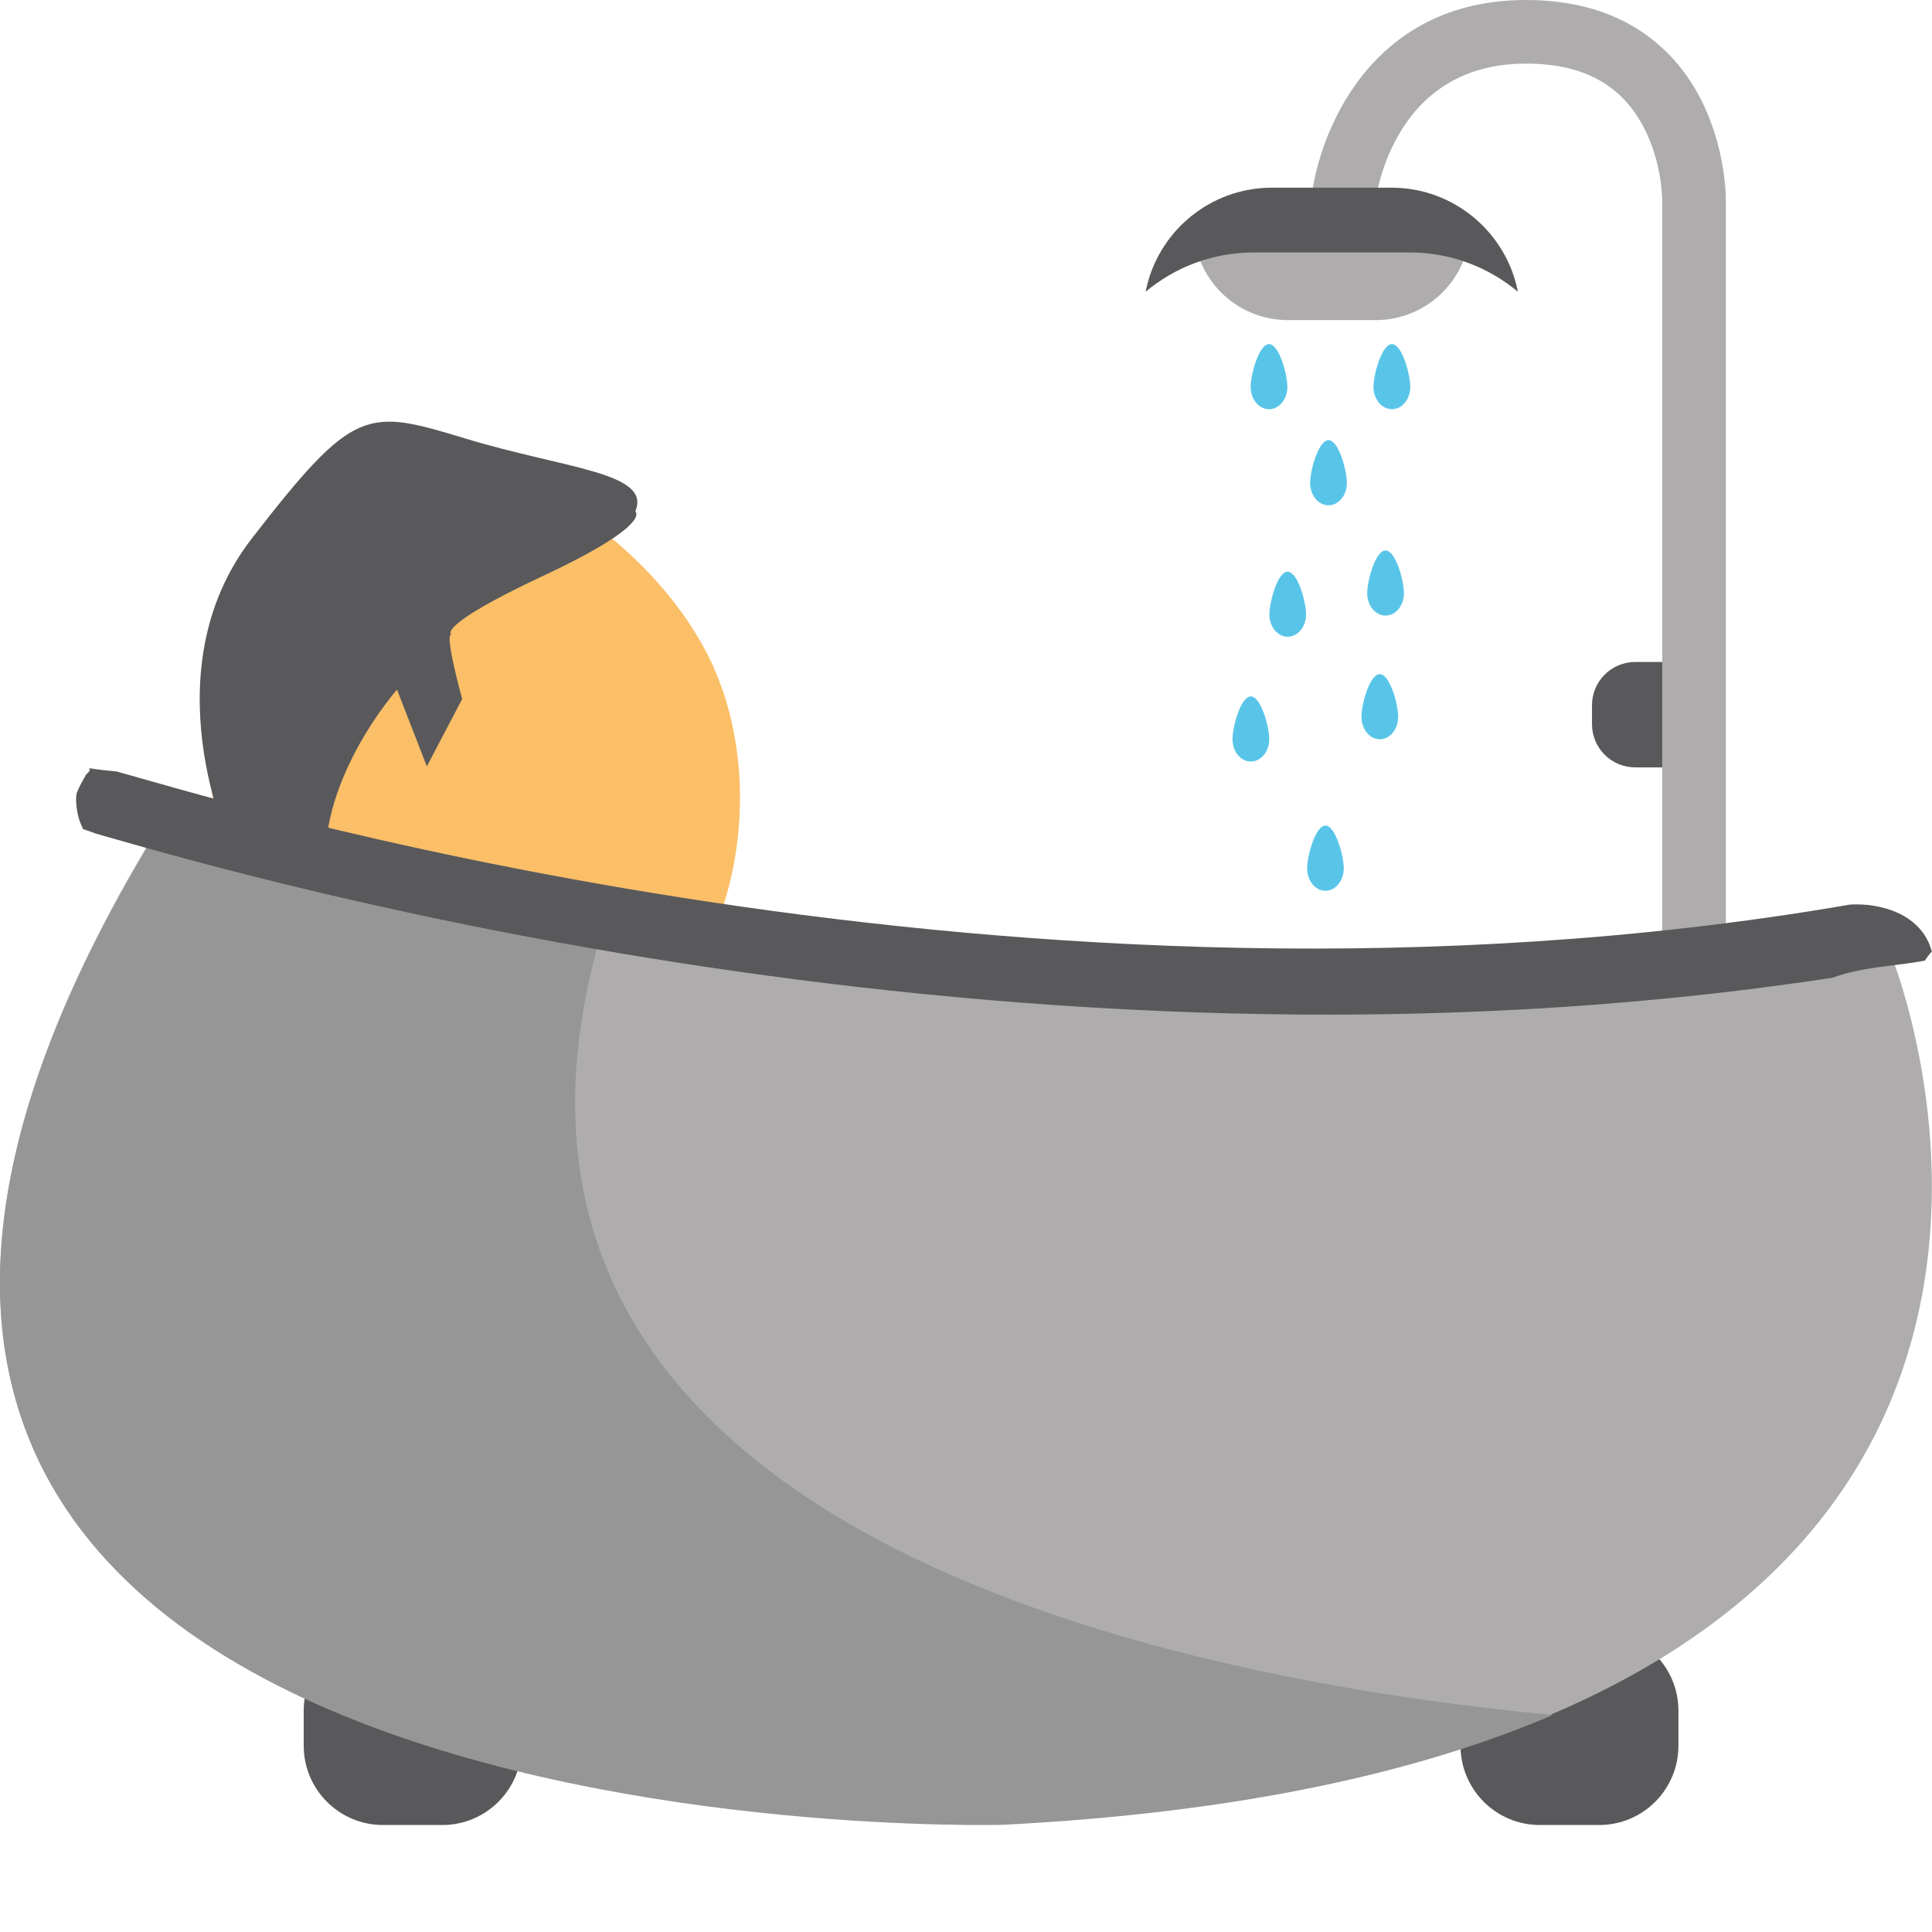 <svg xmlns="http://www.w3.org/2000/svg" enable-background="new 0 0 64 64" viewBox="0 0 64 64"><path d="m23.649 22.13c1.94 4.366.586 10.868-3.78 12.807-4.368 1.947-10.1-1.403-12.04-5.772-1.94-4.368-.896-11.558 3.472-13.502 4.367-1.942 10.408 2.101 12.352 6.467" fill="#fbbf67"/><g fill="#59595c"><path d="m21.04 16.938c0 0 .627.412-3.02 2.125-3.657 1.712-3.06 1.964-3.06 1.964s-.291-.258.35 2.129l-1.17 2.231-.989-2.542c0 0-2.537 2.865-2.366 5.912.004.13.018.258.035.388.428 3.188-1.595 0-1.595 0l-1.713.155.113-1.271c0 0-2.691-5.792.716-10.191 3.411-4.401 3.798-4.305 7.103-3.303 3.305 1 6.148 1.115 5.601 2.403"/><path d="m17.28 57.83c0 1.45-1.176 2.626-2.628 2.626h-1.966c-1.449 0-2.625-1.176-2.625-2.626v-1.161c0-1.451 1.176-2.625 2.625-2.625h1.966c1.452 0 2.628 1.174 2.628 2.625v1.161"/><path d="m55.6 57.83c0 1.45-1.176 2.626-2.626 2.626h-1.966c-1.449 0-2.626-1.176-2.626-2.626v-1.161c0-1.451 1.177-2.625 2.626-2.625h1.966c1.45 0 2.626 1.174 2.626 2.625v1.161"/></g><path d="m62.65 31.65c-26.09 4.963-51.31-3.277-53.888-3.988-.338-.031-2.99-1.515-3.325-1.576-.006.011-.163 1.285-.169 1.295-21.09 34.34 27.938 33.03 27.938 33.03 40.36-2.061 29.444-28.76 29.444-28.76" fill="#aeacac"/><path d="m20.02 30.574c-6.161-1.287-10.292-2.606-11.258-2.873-.338-.031-2.99-1.517-3.325-1.578-.006.011-.163 1.287-.169 1.297-21.09 34.34 27.937 33.03 27.937 33.03 7.873-.401 13.798-1.742 18.231-3.637-12.239-1.156-37.653-5.991-31.416-26.24" fill="#969696"/><path d="m48.27 8.348l.021-.037-.143-.616c0 0-3.02-.319-3.127-.334-.111-.015-3.331.204-3.398.204-.063 0-1.729.375-1.729.375l.277.54c-.204-.119-.399-.254-.581-.408.281 1.443 1.551 2.532 3.077 2.532h2.903c1.523 0 2.795-1.089 3.075-2.532-.12.1-.246.19-.375.276" fill="#aeacac"/><path d="m56.665 23.99c0 .79-.641 1.43-1.431 1.43h-1.065c-.792 0-1.432-.64-1.432-1.43v-.631c0-.788.64-1.43 1.432-1.43h1.065c.79 0 1.431.642 1.431 1.43v.631" fill="#59595c"/><path d="m55.25 1.769c-1.164-1.174-2.745-1.769-4.701-1.769-5.208 0-6.95 4.494-7.147 6.873l2.101.169c.017-.202.458-4.935 5.05-4.935 1.895 0 3.175.701 3.913 2.14.593 1.15.597 2.352.597 2.372v29.854h2.107v-29.846c.003-.117.003-2.919-1.917-4.858" fill="#aeacac"/><g fill="#59595c"><path d="m63.995 31.524c-.334-1.269-1.74-1.621-2.719-1.558-.499.087-.994.169-1.491.246-27.2 4.231-53.22-3.926-55.918-4.655-.297-.026-.595-.061-.888-.106-.035.02-.072.035-.106.05.256-.111-.043.2-.009.137-.113.2-.23.399-.314.612-.065.163-.026.723.146 1.087.017.041.037.084.054.128.141.045.284.093.427.15 3.607 1.016 29.08 8.711 56.05 4.986.491-.064.981-.136 1.477-.212 1.021-.377 2.078-.377 3.06-.568.063-.099.139-.199.228-.297"/><path d="m41.531 8.363h5.169c1.364 0 2.612.491 3.583 1.302-.385-1.964-2.114-3.448-4.19-3.448h-3.956c-2.077 0-3.805 1.484-4.187 3.448.968-.811 2.216-1.302 3.581-1.302"/></g><g fill="#58c5e8"><path d="m41.43 12.816c0 .408.273.74.609.74.334 0 .607-.332.607-.74 0-.408-.273-1.417-.607-1.417-.336 0-.609 1.01-.609 1.417"/><path d="m43.4 15.996c0 .412.271.742.61.742.336 0 .607-.33.607-.742 0-.408-.271-1.415-.607-1.415-.338 0-.61 1.01-.61 1.415"/><path d="m42.05 20.353c0 .41.271.74.605.74.337 0 .61-.33.61-.74 0-.408-.273-1.415-.61-1.415-.334 0-.605 1.01-.605 1.415"/><path d="m45.1 23.747c0 .408.271.742.607.742.339 0 .609-.334.609-.742 0-.41-.271-1.415-.609-1.415-.336 0-.607 1-.607 1.415"/><path d="m45.498 12.816c0 .408.277.74.611.74.337 0 .608-.332.608-.74 0-.408-.271-1.417-.608-1.417-.334 0-.611 1.01-.611 1.417"/><path d="m45.29 19.65c0 .41.271.742.609.742.336 0 .609-.332.609-.742 0-.408-.273-1.415-.609-1.415-.339 0-.609 1.01-.609 1.415"/><path d="m40.828 24.487c0 .41.271.74.607.74.334 0 .611-.33.611-.74s-.277-1.417-.611-1.417c-.336 0-.607 1.01-.607 1.417"/><path d="m43.3 28.767c0 .408.271.74.607.74.334 0 .607-.332.607-.74 0-.41-.273-1.417-.607-1.417-.336 0-.607 1.01-.607 1.417"/></g></svg>